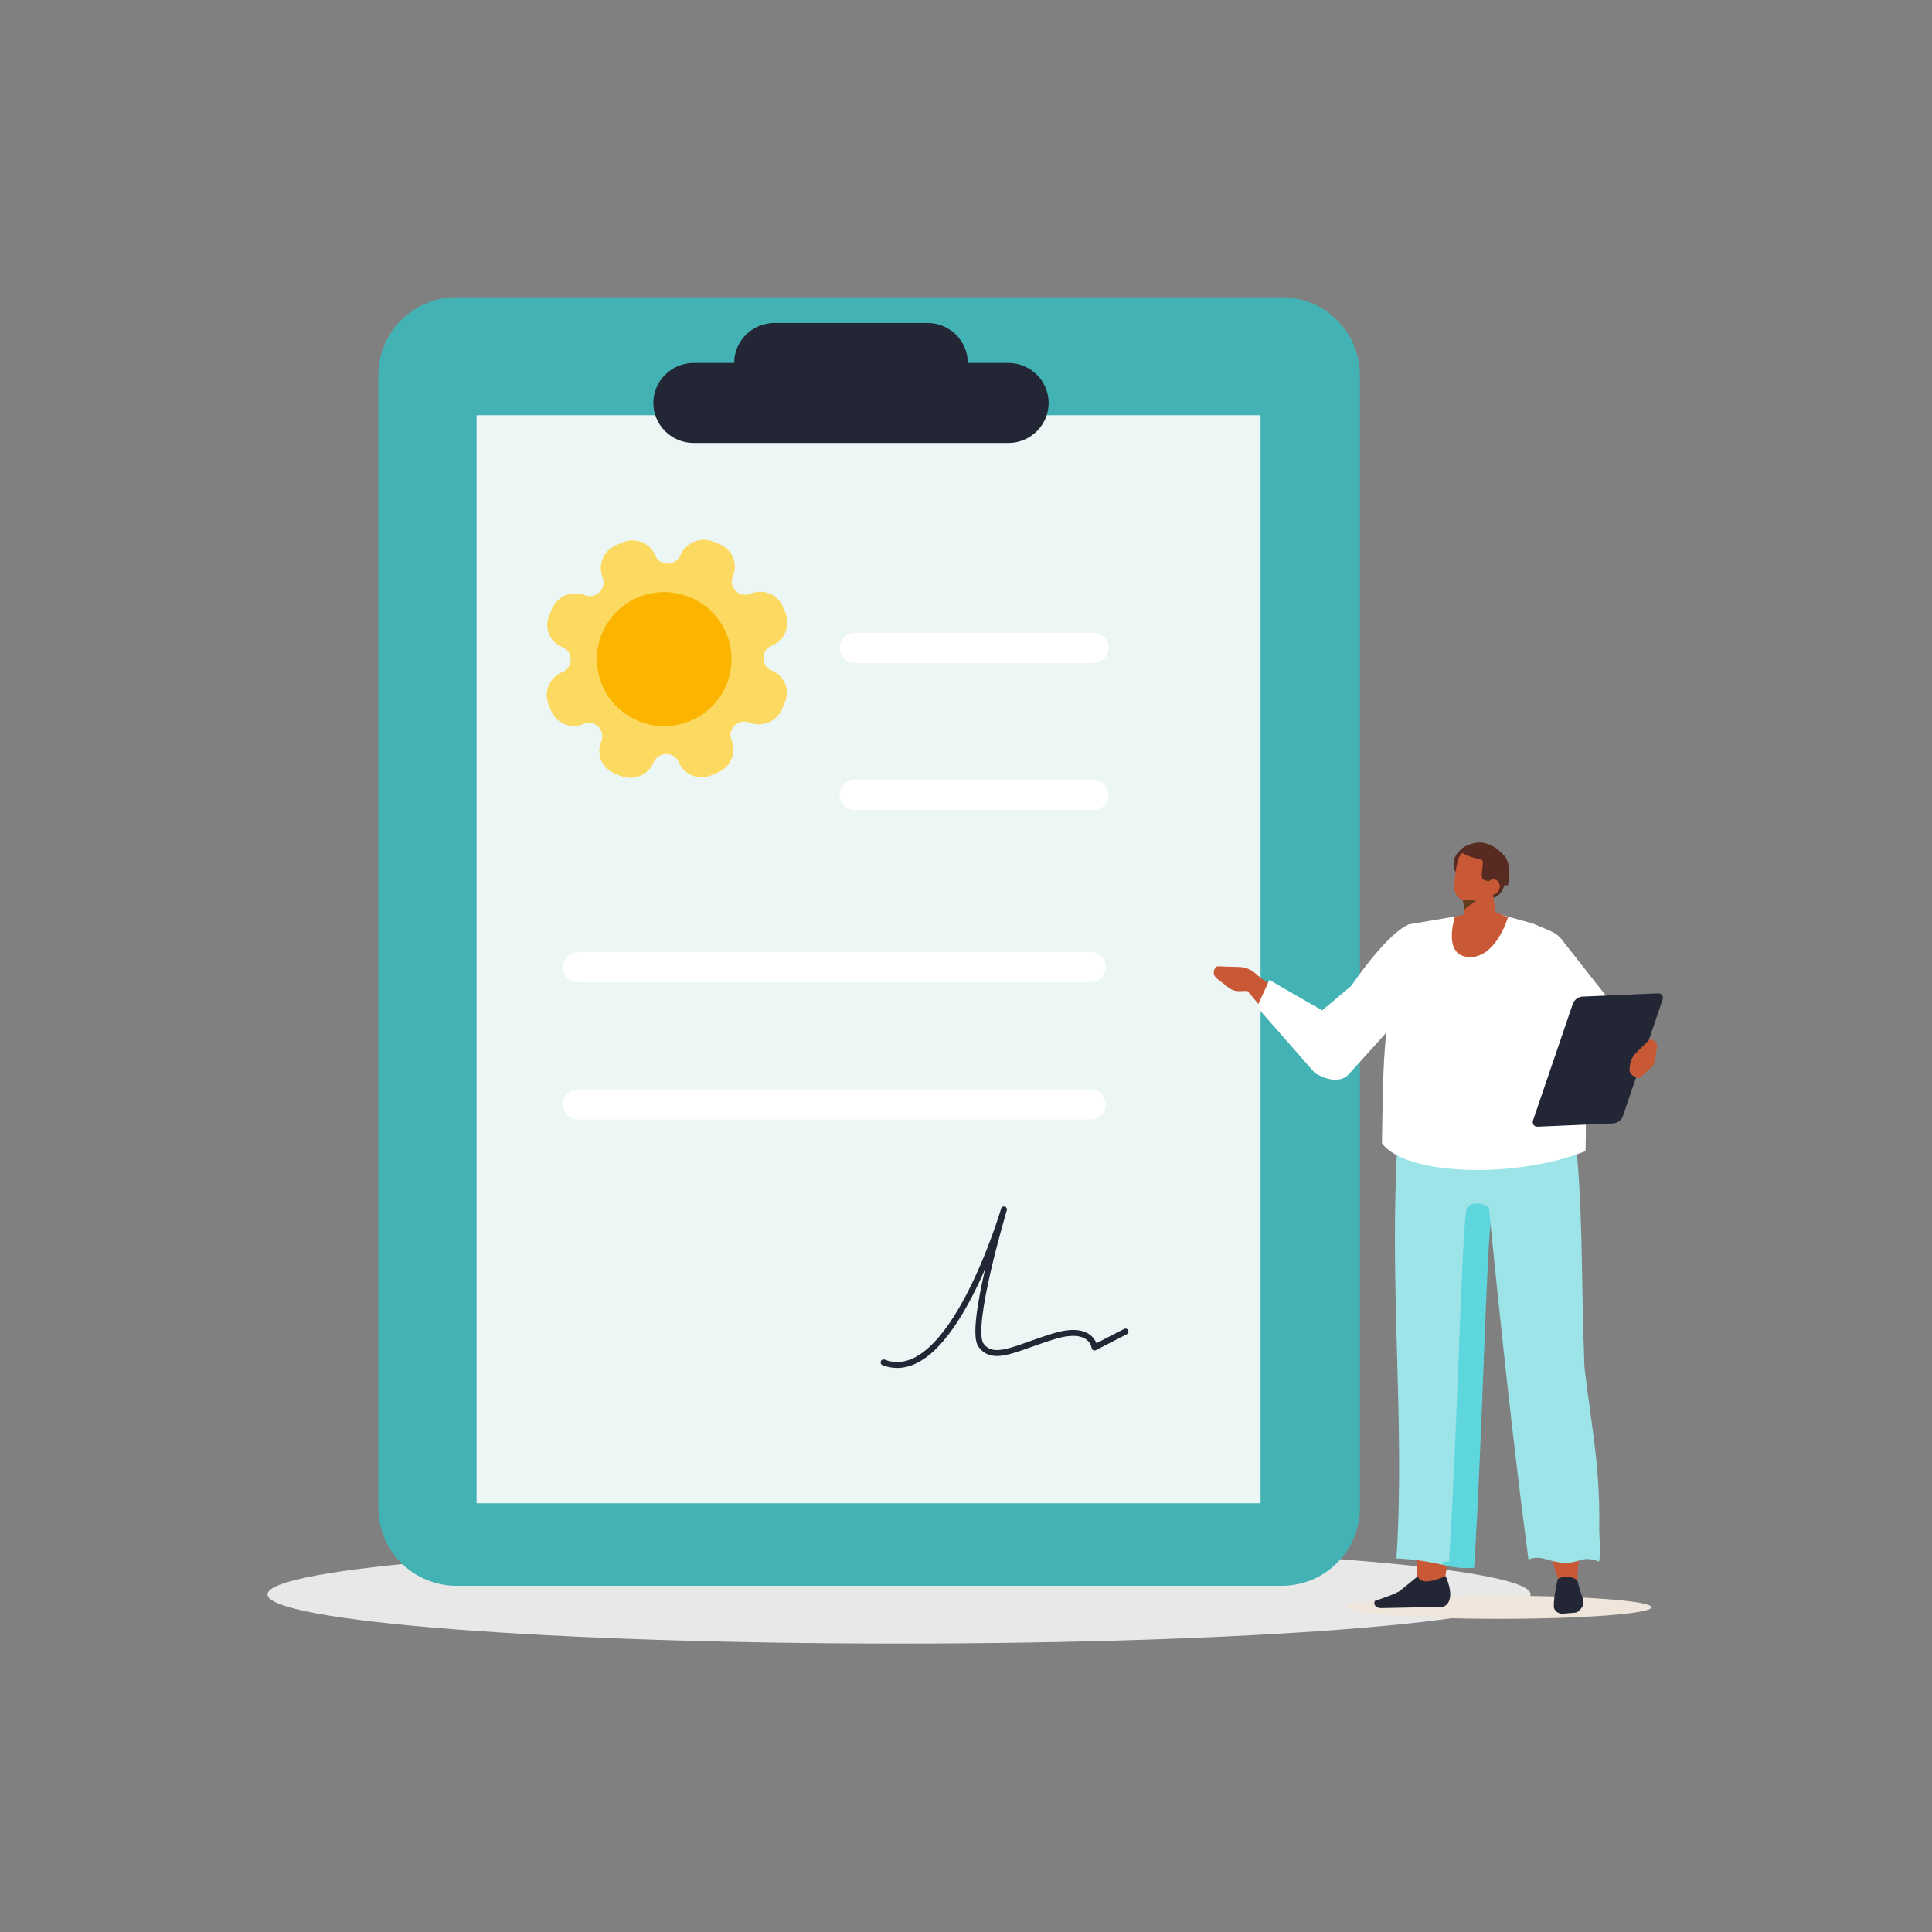 <svg width="130" height="130" viewBox="0 0 130 130" fill="none" xmlns="http://www.w3.org/2000/svg">
<rect x="0" y="0" width="130" height="130" fill="#808080" stroke="none"/>
<path d="M60.496 110.591C83.967 110.591 102.993 109.111 102.993 107.285C102.993 105.459 83.967 103.979 60.496 103.979C37.026 103.979 18 105.459 18 107.285C18 109.111 37.026 110.591 60.496 110.591Z" fill="#E8E8E8"/>
<path d="M86.246 106.705H30.721C30.029 106.705 29.345 106.57 28.707 106.307C28.069 106.043 27.489 105.658 27 105.171C26.512 104.685 26.124 104.107 25.86 103.472C25.595 102.836 25.459 102.155 25.459 101.467V25.237C25.459 23.848 26.014 22.516 27 21.534C27.987 20.552 29.325 20 30.72 20H86.245C87.64 20 88.978 20.552 89.964 21.534C90.951 22.516 91.505 23.848 91.505 25.237V101.467C91.505 102.856 90.951 104.188 89.965 105.171C88.978 106.153 87.641 106.705 86.246 106.705Z" fill="#43B2B5"/>
<path d="M84.821 27.939H32.067V101.152H84.821V27.939Z" fill="#ECF6F4"/>
<path d="M73.391 66.094H38.896C38.626 66.094 38.367 65.986 38.176 65.796C37.986 65.606 37.878 65.348 37.877 65.079C37.878 64.811 37.986 64.553 38.176 64.363C38.367 64.172 38.626 64.065 38.896 64.064H73.391C73.661 64.065 73.92 64.172 74.111 64.363C74.302 64.553 74.409 64.811 74.41 65.079C74.409 65.348 74.302 65.606 74.111 65.796C73.92 65.986 73.661 66.094 73.391 66.094Z" fill="white"/>
<path d="M73.391 75.329H38.896C38.626 75.328 38.367 75.221 38.176 75.031C37.986 74.841 37.878 74.583 37.877 74.314C37.878 74.045 37.986 73.787 38.176 73.597C38.367 73.407 38.626 73.3 38.896 73.299H73.391C73.661 73.3 73.92 73.407 74.111 73.597C74.302 73.787 74.409 74.045 74.41 74.314C74.409 74.583 74.302 74.841 74.111 75.031C73.92 75.221 73.661 75.328 73.391 75.329Z" fill="white"/>
<path d="M73.577 54.496H57.513C57.242 54.495 56.984 54.388 56.793 54.198C56.602 54.008 56.494 53.75 56.493 53.481C56.494 53.212 56.602 52.954 56.793 52.764C56.984 52.574 57.243 52.467 57.513 52.466H73.577C73.848 52.466 74.107 52.573 74.299 52.763C74.49 52.953 74.598 53.211 74.599 53.481C74.598 53.75 74.49 54.008 74.299 54.199C74.107 54.389 73.848 54.496 73.577 54.496Z" fill="white"/>
<path d="M73.577 44.614H57.513C57.242 44.613 56.982 44.505 56.791 44.315C56.6 44.123 56.493 43.865 56.493 43.595C56.494 43.326 56.602 43.069 56.793 42.879C56.984 42.688 57.243 42.581 57.513 42.58H73.577C73.847 42.581 74.106 42.688 74.297 42.878C74.488 43.069 74.595 43.326 74.596 43.595C74.596 43.865 74.489 44.123 74.298 44.314C74.107 44.505 73.848 44.613 73.577 44.614Z" fill="white"/>
<path d="M67.858 24.423H65.122C65.12 23.71 64.834 23.026 64.328 22.522C63.821 22.018 63.135 21.734 62.418 21.731H52.104C51.387 21.734 50.701 22.018 50.194 22.522C49.688 23.026 49.402 23.71 49.4 24.423H46.664C45.948 24.425 45.262 24.71 44.755 25.214C44.249 25.718 43.963 26.402 43.961 27.115C43.963 27.828 44.249 28.512 44.755 29.016C45.262 29.52 45.948 29.805 46.664 29.807H67.858C68.574 29.805 69.26 29.52 69.767 29.016C70.273 28.512 70.559 27.828 70.561 27.115C70.559 26.402 70.273 25.718 69.767 25.214C69.26 24.71 68.574 24.425 67.858 24.423Z" fill="#232735"/>
<path fill-rule="evenodd" clip-rule="evenodd" d="M67.747 81.436L67.555 81.38L67.362 81.323C67.394 81.218 67.505 81.158 67.611 81.189C67.718 81.22 67.778 81.331 67.747 81.436ZM67.747 81.437L67.746 81.438L67.744 81.445L67.742 81.453L67.74 81.46L67.72 81.526C67.703 81.585 67.678 81.671 67.646 81.781C67.583 82.001 67.493 82.316 67.388 82.699C67.177 83.464 66.906 84.495 66.661 85.562C66.415 86.63 66.198 87.728 66.094 88.628C66.042 89.078 66.02 89.473 66.035 89.786C66.051 90.111 66.106 90.309 66.174 90.401C66.357 90.65 66.569 90.775 66.821 90.821C67.082 90.87 67.401 90.837 67.796 90.739C68.189 90.641 68.638 90.484 69.156 90.299C69.185 90.289 69.215 90.278 69.245 90.267C69.737 90.092 70.286 89.897 70.891 89.714C72.197 89.32 72.951 89.499 73.38 89.846C73.591 90.016 73.707 90.214 73.771 90.37C73.773 90.374 73.774 90.379 73.776 90.383L75.64 89.421C75.738 89.37 75.859 89.408 75.91 89.506C75.961 89.604 75.923 89.724 75.825 89.775L73.741 90.85C73.682 90.88 73.612 90.88 73.553 90.848C73.495 90.817 73.457 90.76 73.45 90.694C73.45 90.694 73.45 90.693 73.449 90.693L73.649 90.673C73.449 90.693 73.449 90.693 73.449 90.693L73.45 90.693L73.45 90.694C73.45 90.693 73.449 90.693 73.449 90.692C73.449 90.691 73.449 90.689 73.448 90.687C73.447 90.68 73.445 90.668 73.442 90.652C73.435 90.621 73.422 90.575 73.4 90.52C73.355 90.412 73.274 90.274 73.127 90.156C72.843 89.926 72.247 89.722 71.008 90.096C70.412 90.275 69.872 90.468 69.378 90.644C69.349 90.654 69.32 90.664 69.291 90.675C68.777 90.858 68.309 91.022 67.893 91.126C67.478 91.229 67.093 91.278 66.747 91.213C66.391 91.147 66.092 90.965 65.85 90.637C65.707 90.442 65.65 90.138 65.635 89.805C65.618 89.461 65.643 89.043 65.696 88.583C65.802 87.661 66.023 86.546 66.27 85.473C66.277 85.441 66.284 85.409 66.292 85.377C66.023 85.997 65.721 86.644 65.389 87.28C64.658 88.684 63.775 90.051 62.776 90.957C61.774 91.864 60.62 92.338 59.382 91.858C59.278 91.818 59.227 91.702 59.268 91.6C59.308 91.497 59.424 91.446 59.527 91.486C60.565 91.889 61.561 91.518 62.505 90.662C63.452 89.804 64.309 88.487 65.034 87.097C65.756 85.71 66.339 84.267 66.741 83.168C66.942 82.62 67.097 82.158 67.203 81.834C67.255 81.671 67.295 81.544 67.322 81.457C67.335 81.413 67.346 81.38 67.352 81.358L67.357 81.34L67.361 81.329L67.362 81.326L67.362 81.325L67.362 81.324L67.362 81.323C67.362 81.323 67.362 81.323 67.555 81.38C67.747 81.436 67.747 81.436 67.747 81.436L67.747 81.437L67.747 81.437Z" fill="#232735"/>
<path d="M100.886 108.927C106.54 108.927 111.124 108.579 111.124 108.15C111.124 107.721 106.54 107.373 100.886 107.373C95.231 107.373 90.647 107.721 90.647 108.15C90.647 108.579 95.231 108.927 100.886 108.927Z" fill="#EFE5DA"/>
<path d="M95.325 103.439L97.586 103.789L97.184 106.57C97.183 106.583 97.177 106.596 97.167 106.605C97.158 106.614 97.145 106.619 97.132 106.619C96.677 106.648 96.221 106.673 95.764 106.694C95.63 106.701 95.484 106.703 95.374 106.63L95.325 103.439Z" fill="#C95836"/>
<path d="M103.617 81.939C102.945 81.21 100.407 80.87 100.243 81.859C99.901 83.919 99.636 96.845 99.079 105.492C97.439 105.584 96.533 104.962 93.963 104.865C94.564 95.532 93.415 86.416 94.071 76.221C96.663 76.471 98.398 76.26 100.991 76.51C101.265 76.536 102.414 77.031 102.623 77.214C102.873 77.434 102.932 77.803 102.954 78.142C103.037 79.468 104.248 80.81 103.617 81.939Z" fill="#9DE4E9"/>
<path d="M98.669 81.423C98.328 83.484 98.063 96.409 97.505 105.056C96.29 105.124 97.55 105.586 99.19 105.494C99.747 96.842 100.013 83.918 100.354 81.861C100.518 80.869 98.789 80.7 98.669 81.423Z" fill="#5DD6DE"/>
<path d="M106.443 103.588C106.435 103.597 106.427 103.607 106.328 103.706C106.353 104.798 106.131 105.212 106.155 106.304C105.684 106.338 105.46 107.046 104.988 107.072C104.855 107.079 105.003 106.472 104.888 106.387L103.932 103.449L106.443 103.588Z" fill="#C95836"/>
<path d="M99.671 76.076C100.614 85.644 101.558 95.218 102.847 104.94C103.928 104.459 104.635 105.59 106.355 104.974C106.938 104.766 107.573 105.078 107.573 105.078C107.734 104.91 107.602 103.176 107.607 102.932C107.677 98.799 107.165 96.533 106.615 92.005C106.363 85.51 106.554 81.079 105.913 75.769C103.596 75.784 102.029 76.119 99.717 76.192L99.616 76.197C99.583 76.221 99.552 76.246 99.671 76.076Z" fill="#9DE4E9"/>
<path d="M84.601 66.661L83.366 66.692C83.117 66.697 82.873 66.615 82.677 66.46L81.872 65.832C81.807 65.785 81.755 65.723 81.72 65.651C81.684 65.579 81.668 65.5 81.67 65.42C81.673 65.34 81.695 65.262 81.735 65.192C81.775 65.123 81.832 65.064 81.9 65.022L83.457 65.07C83.826 65.092 84.177 65.237 84.453 65.482L84.946 65.904L84.601 66.661Z" fill="#C95836"/>
<path fill-rule="evenodd" clip-rule="evenodd" d="M83.529 66.187C83.529 66.187 86.413 69.675 88.326 71.742C90.317 73.893 91.947 70.385 90.407 69.4C89.773 68.994 84.82 65.803 84.82 65.803L83.529 66.187Z" fill="#C95836"/>
<path fill-rule="evenodd" clip-rule="evenodd" d="M98.092 58.934C98.092 58.934 97.288 57.969 98.379 57.091C99.471 56.214 99.56 58.493 99.525 58.52C99.489 58.546 98.092 58.934 98.092 58.934Z" fill="#572A22"/>
<path fill-rule="evenodd" clip-rule="evenodd" d="M101.291 59.331C101.291 59.331 101.106 60.484 100.217 60.434C99.328 60.384 99.412 57.862 99.412 57.862L101.291 59.331Z" fill="#572A22"/>
<path fill-rule="evenodd" clip-rule="evenodd" d="M98.484 59.681C98.484 59.681 98.522 60.95 98.552 62.005C98.561 62.149 98.61 62.289 98.692 62.408C98.775 62.527 98.888 62.622 99.02 62.682C99.158 62.75 99.31 62.785 99.464 62.783C99.618 62.782 99.769 62.745 99.906 62.675C99.993 62.628 100.078 62.582 100.159 62.538C100.333 62.453 100.475 62.316 100.566 62.146C100.658 61.976 100.693 61.782 100.668 61.591C100.523 60.612 100.259 58.829 100.259 58.829L98.481 59.685L98.484 59.681Z" fill="#C95836"/>
<path fill-rule="evenodd" clip-rule="evenodd" d="M98.424 60.488L98.528 61.207L99.317 60.6L98.424 60.488Z" fill="#633C1D"/>
<path fill-rule="evenodd" clip-rule="evenodd" d="M100.734 58.428C100.771 58.252 100.738 58.068 100.643 57.914C100.549 57.761 100.398 57.649 100.223 57.602L98.962 57.264C98.599 57.166 98.296 57.397 98.157 57.737C97.996 58.138 97.868 59.023 97.854 59.681C97.845 60.051 98.053 60.451 98.417 60.549C98.804 60.652 100.046 60.599 100.31 59.945C100.512 59.447 100.614 58.956 100.733 58.428H100.734Z" fill="#C95836"/>
<path fill-rule="evenodd" clip-rule="evenodd" d="M101.467 59.574C101.467 59.574 101.75 58.18 101.226 57.588C100.519 56.794 99.536 56.295 98.38 57.093C98.38 57.093 97.751 57.394 99.696 57.856C99.943 57.914 99.516 59.053 99.826 59.188C100.349 59.404 100.904 59.534 101.469 59.574H101.467Z" fill="#572A22"/>
<path d="M100.84 59.926C100.987 59.666 100.924 59.353 100.699 59.227C100.474 59.1 100.173 59.209 100.025 59.469C99.878 59.73 99.941 60.043 100.166 60.169C100.391 60.295 100.693 60.186 100.84 59.926Z" fill="#C95836"/>
<path fill-rule="evenodd" clip-rule="evenodd" d="M94.77 62.204L97.876 61.676L100.563 61.43L103.138 62.14C104.304 62.675 105.296 62.793 105.343 64.083L105.762 69.407C106.722 72.3 106.765 74.454 106.684 77.457C101.878 79.352 94.571 79.084 92.987 76.926C93.097 70.913 92.995 68.713 94.77 62.204Z" fill="white"/>
<path d="M97.902 61.676C97.902 61.676 97.025 64.327 98.85 64.4C100.674 64.473 101.469 61.719 101.469 61.719L100.101 61.166L97.902 61.676Z" fill="#C95836"/>
<path d="M94.836 62.204C94.836 62.204 93.697 62.364 90.909 66.348L88.966 67.987L85.412 65.939L84.582 67.76L88.475 72.2C88.475 72.2 89.95 73.161 90.758 72.28C91.567 71.398 94.218 68.439 94.218 68.439C94.218 68.439 95.812 62.698 94.836 62.204Z" fill="white"/>
<path d="M105.043 63.17C105.043 63.17 102.589 64.915 103.272 66.674C103.272 66.674 105.997 73.804 106.642 74.852C107.507 76.259 108.006 73.274 108.006 73.274L111.274 70.97L108.795 71.715L108.683 67.789L105.043 63.17Z" fill="white"/>
<path fill-rule="evenodd" clip-rule="evenodd" d="M104.822 106.242C104.822 106.242 104.54 107.39 104.551 108.101C104.556 108.169 104.576 108.234 104.608 108.294C104.64 108.353 104.685 108.405 104.739 108.446C104.848 108.54 104.99 108.588 105.134 108.582L105.945 108.518C106.06 108.514 106.169 108.464 106.249 108.381L106.399 108.216C106.651 107.939 106.539 107.647 106.391 107.236C106.289 106.937 106.203 106.633 106.135 106.324C105.423 105.848 104.822 106.242 104.822 106.242Z" fill="#232735"/>
<path d="M108.564 75.592L103.48 75.812C103.219 75.823 103.078 75.627 103.158 75.377L105.834 67.535C105.884 67.405 105.97 67.292 106.081 67.208C106.192 67.124 106.325 67.073 106.464 67.059L111.547 66.839C111.807 66.828 111.949 67.024 111.868 67.274L109.193 75.116C109.143 75.245 109.057 75.358 108.946 75.442C108.835 75.526 108.703 75.578 108.564 75.592Z" fill="#232735"/>
<path d="M110.288 72.557L111.078 71.863C111.237 71.721 111.341 71.528 111.37 71.317L111.494 70.451C111.505 70.383 111.5 70.314 111.478 70.248C111.457 70.182 111.42 70.123 111.371 70.074C111.322 70.025 111.262 69.989 111.196 69.968C111.13 69.947 111.06 69.942 110.992 69.953L110.049 70.884C109.831 71.11 109.698 71.403 109.672 71.715L109.649 71.94C109.64 72.036 109.662 72.132 109.712 72.215C109.761 72.298 109.836 72.363 109.925 72.401L110.288 72.557Z" fill="#C95836"/>
<path fill-rule="evenodd" clip-rule="evenodd" d="M95.4 106.065L94.236 107.014C93.965 107.254 92.52 107.716 92.52 107.716C92.365 108.011 92.637 108.168 92.871 108.207L97.085 108.119C97.085 108.119 98.066 107.918 97.279 106.052C96.499 106.388 95.577 106.643 95.4 106.065Z" fill="#232735"/>
<path d="M43.979 51.302C44.301 50.553 45.368 50.544 45.675 51.288C45.759 51.489 45.883 51.671 46.038 51.825C46.194 51.978 46.379 52.099 46.581 52.181C46.785 52.263 47.002 52.304 47.221 52.302C47.44 52.3 47.656 52.255 47.858 52.169L48.298 51.984C48.709 51.817 49.037 51.495 49.21 51.089C49.383 50.682 49.388 50.224 49.224 49.813C48.916 49.07 49.679 48.316 50.431 48.619C50.844 48.782 51.306 48.778 51.716 48.607C52.127 48.436 52.454 48.112 52.627 47.704L52.813 47.268C52.9 47.069 52.946 46.854 52.947 46.637C52.95 46.42 52.908 46.204 52.825 46.003C52.742 45.803 52.62 45.62 52.465 45.467C52.31 45.314 52.127 45.193 51.924 45.112C51.171 44.809 51.18 43.75 51.938 43.437C52.348 43.269 52.676 42.947 52.849 42.54C53.022 42.134 53.027 41.676 52.862 41.266L52.684 40.832C52.599 40.631 52.476 40.448 52.32 40.295C52.164 40.141 51.98 40.02 51.777 39.938C51.574 39.856 51.357 39.815 51.138 39.817C50.919 39.819 50.702 39.865 50.501 39.951C50.335 40.023 50.152 40.044 49.974 40.011C49.797 39.977 49.633 39.892 49.505 39.765C49.377 39.639 49.29 39.477 49.255 39.3C49.221 39.124 49.24 38.941 49.312 38.776C49.398 38.576 49.444 38.362 49.446 38.145C49.448 37.927 49.406 37.712 49.323 37.511C49.24 37.31 49.118 37.128 48.963 36.975C48.809 36.822 48.625 36.701 48.422 36.62L47.983 36.444C47.569 36.28 47.108 36.285 46.698 36.456C46.287 36.627 45.96 36.951 45.786 37.358C45.465 38.107 44.398 38.116 44.09 37.372C44.006 37.171 43.882 36.989 43.726 36.836C43.57 36.683 43.386 36.562 43.183 36.481C42.98 36.399 42.763 36.358 42.544 36.361C42.325 36.363 42.109 36.409 41.908 36.495L41.472 36.678C41.062 36.846 40.734 37.168 40.561 37.574C40.388 37.981 40.383 38.439 40.547 38.849C40.854 39.593 40.092 40.347 39.34 40.045C38.927 39.881 38.465 39.886 38.055 40.056C37.644 40.227 37.317 40.551 37.143 40.959L36.957 41.395C36.871 41.595 36.825 41.809 36.823 42.026C36.822 42.244 36.863 42.459 36.946 42.66C37.029 42.861 37.151 43.043 37.306 43.196C37.461 43.349 37.645 43.47 37.847 43.551C38.599 43.854 38.591 44.913 37.834 45.227C37.423 45.395 37.096 45.717 36.922 46.123C36.749 46.53 36.745 46.988 36.909 47.398L37.088 47.831C37.172 48.033 37.295 48.215 37.451 48.368C37.607 48.522 37.791 48.643 37.994 48.725C38.197 48.807 38.414 48.848 38.633 48.846C38.852 48.844 39.069 48.798 39.27 48.713C39.435 48.641 39.619 48.62 39.796 48.653C39.974 48.685 40.137 48.771 40.266 48.897C40.394 49.024 40.481 49.186 40.516 49.362C40.55 49.539 40.531 49.722 40.46 49.887C40.373 50.086 40.327 50.3 40.325 50.517C40.323 50.734 40.364 50.95 40.446 51.151C40.529 51.351 40.651 51.534 40.805 51.687C40.959 51.84 41.143 51.961 41.345 52.043L41.783 52.219C42.197 52.382 42.658 52.377 43.069 52.205C43.479 52.034 43.806 51.71 43.979 51.302ZM41.054 42.789C41.95 40.685 44.391 39.669 46.506 40.52C47.008 40.721 47.464 41.021 47.848 41.401C48.232 41.781 48.536 42.233 48.742 42.732C48.947 43.23 49.051 43.765 49.046 44.304C49.041 44.843 48.928 45.376 48.714 45.87C47.817 47.975 45.376 48.995 43.261 48.14C42.759 47.938 42.302 47.639 41.918 47.258C41.535 46.879 41.231 46.426 41.025 45.927C40.819 45.429 40.716 44.894 40.721 44.355C40.726 43.816 40.839 43.284 41.054 42.789Z" fill="#FCD960"/>
<path d="M46.499 48.486C48.792 47.492 49.842 44.835 48.844 42.552C47.846 40.269 45.178 39.224 42.885 40.217C40.591 41.211 39.541 43.867 40.54 46.151C41.538 48.434 44.206 49.479 46.499 48.486Z" fill="#FBB400"/>
</svg>

